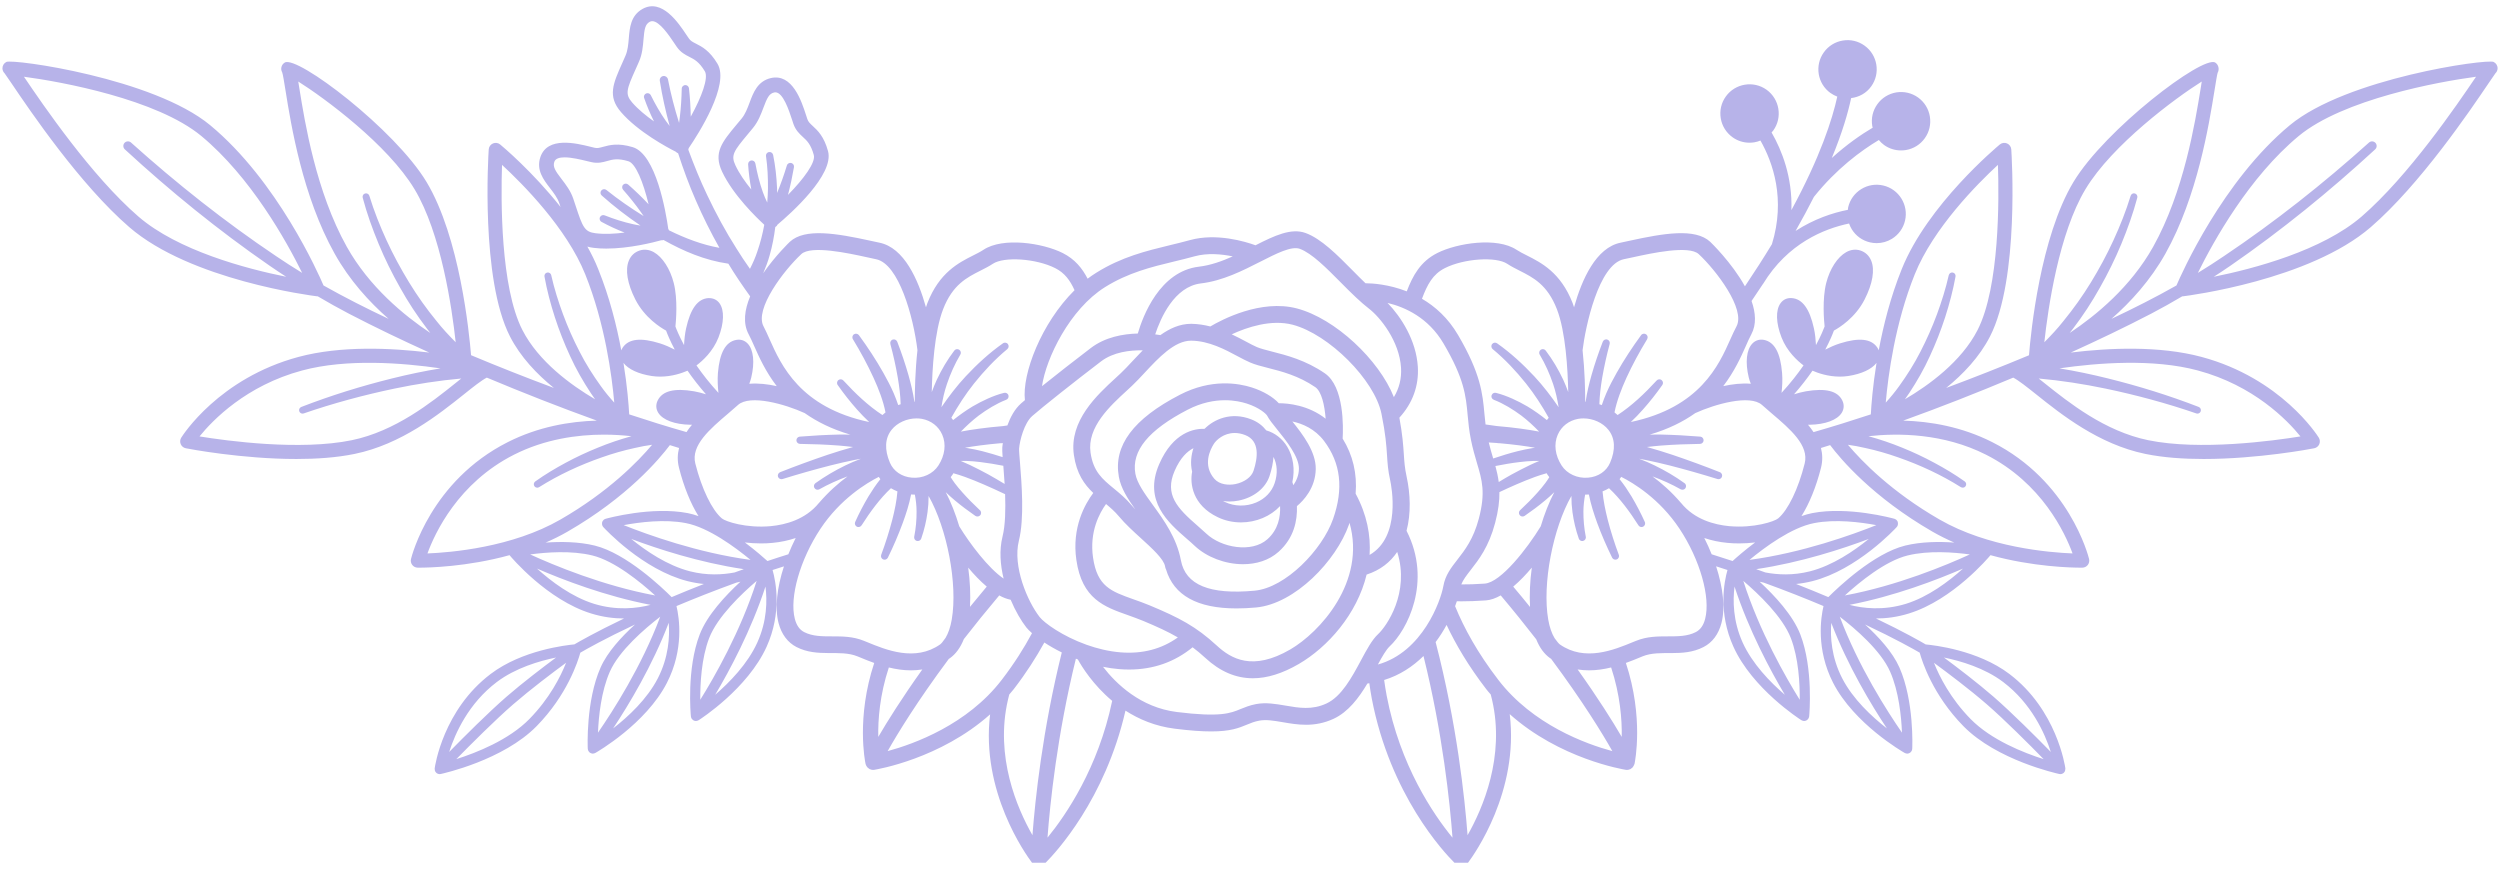 <?xml version="1.0" encoding="UTF-8"?>
<!DOCTYPE svg PUBLIC "-//W3C//DTD SVG 1.1//EN" "http://www.w3.org/Graphics/SVG/1.1/DTD/svg11.dtd">
<!-- Creator: CorelDRAW 2021.5 -->
<svg xmlns="http://www.w3.org/2000/svg" xml:space="preserve" width="937px" height="329px" version="1.1" style="shape-rendering:geometricPrecision; text-rendering:geometricPrecision; image-rendering:optimizeQuality; fill-rule:evenodd; clip-rule:evenodd"
viewBox="0 0 925.69 325.02"
 xmlns:xlink="http://www.w3.org/1999/xlink"
 xmlns:xodm="http://www.corel.com/coreldraw/odm/2003">
 <defs>
  <style type="text/css">
   <![CDATA[
    .fil1 {fill:none}
    .fil0 {fill:#B7B3E9;fill-rule:nonzero}
   ]]>
  </style>
    <clipPath id="id0">
     <path d="M0 325.02l925.69 0 0 -325.02 -925.69 0 0 325.02z"/>
    </clipPath>
 </defs>
 <g id="Layer_x0020_1">
  <g id="_1857333866192">
   <g>
   </g>
   <g style="clip-path:url(#id0)">
    <g>
     <path class="fil0" d="M923.32 22.93c-2.5,-1.22 -54.46,6.01 -75.46,23.43 -24.87,20.61 -40.09,54.97 -41.97,59.34 -7.84,4.43 -15.89,8.5 -24.07,12.36 7.18,-6.3 14.46,-14.29 19.98,-24.14 11.86,-21.2 16.11,-47.64 18.16,-60.33 0.49,-3.02 0.99,-6.14 1.19,-6.67 0.72,-1.24 0.32,-3.02 -0.91,-3.76 -4.62,-2.77 -40.77,24.75 -52.48,44.21 -12.31,20.47 -15.82,55.86 -16.47,64.17 -10.15,4.23 -20.38,8.26 -30.67,12.1 6.27,-5.09 12.34,-11.46 16.23,-19.06 10.93,-21.29 8.01,-67.32 7.88,-69.26 -0.07,-0.97 -0.66,-1.82 -1.56,-2.21 -0.9,-0.4 -1.93,-0.24 -2.69,0.39 -1.07,0.9 -26.74,22.32 -36.3,46.12 -4.18,10.38 -6.83,20.94 -8.53,30.09 -0.13,-0.34 -0.29,-0.66 -0.5,-0.98 -2.19,-3.31 -6.73,-3.83 -13.87,-1.58 -1.88,0.6 -3.73,1.43 -5.43,2.3 1.78,-3.39 2.78,-5.88 3.2,-7.04 2.02,-1.11 7.92,-4.74 11.37,-11.52 2.99,-5.87 3.85,-10.98 2.43,-14.4 -0.77,-1.85 -2.17,-3.15 -4.03,-3.75 -1.69,-0.54 -3.49,-0.33 -5.19,0.61 -3.25,1.81 -6.1,6.19 -7.43,11.45 -1.53,6.06 -0.8,14.14 -0.59,16.08 -0.33,0.87 -1.3,3.38 -3.2,6.9 -0.1,-1.99 -0.31,-4.15 -0.76,-6.19 -1.6,-7.31 -4.32,-10.99 -8.29,-11.22 -1.69,-0.11 -3.1,0.57 -4.07,1.9 -1.86,2.56 -1.73,7.3 0.37,12.68 2.03,5.21 5.92,8.68 8.14,10.35 -2.16,3.13 -4.84,6.57 -8.14,10.16 0.26,-2.27 0.41,-4.89 0.2,-7.36 -0.61,-7.46 -2.8,-11.46 -6.7,-12.25 -1.64,-0.31 -3.17,0.16 -4.3,1.35 -2.2,2.28 -2.7,6.99 -1.33,12.6 0.19,0.82 0.47,1.58 0.76,2.3 -3.3,-0.29 -6.87,0.14 -10.21,0.87 4.13,-5.4 6.56,-10.8 8.36,-14.85 0.72,-1.64 1.36,-3.09 2.01,-4.28 2,-3.71 1.62,-8.05 0.11,-12.39 1.46,-2.14 2.88,-4.26 4.23,-6.32 0.01,-0.01 0.01,-0.01 0.03,-0.01 9.16,-15.07 22.66,-20.44 31.85,-22.36 0.26,0.74 0.58,1.47 1.01,2.16 1.51,2.44 3.91,4.16 6.72,4.82 0.82,0.19 1.66,0.29 2.49,0.29 1.98,0 3.94,-0.55 5.68,-1.62 2.45,-1.53 4.16,-3.91 4.82,-6.72 1.36,-5.8 -2.25,-11.64 -8.06,-13 -2.81,-0.66 -5.7,-0.18 -8.16,1.33 -2.46,1.53 -4.18,3.92 -4.84,6.73 -0.06,0.31 -0.08,0.63 -0.11,0.94 -5.53,1.09 -12.49,3.36 -19.36,7.82 2.53,-4.46 4.8,-8.68 6.79,-12.61 8.34,-10.43 17.47,-17.13 24.04,-21.06 0.57,0.68 1.19,1.31 1.93,1.84 1.85,1.33 4.04,2.02 6.27,2.02 0.6,0 1.19,-0.05 1.79,-0.14 2.84,-0.47 5.35,-2.03 7.02,-4.37 1.69,-2.35 2.34,-5.21 1.88,-8.06 -0.47,-2.86 -2.03,-5.35 -4.37,-7.04 -2.35,-1.67 -5.19,-2.33 -8.05,-1.88 -2.85,0.49 -5.36,2.03 -7.03,4.38 -1.68,2.34 -2.36,5.2 -1.88,8.06 0.03,0.21 0.11,0.42 0.16,0.63 -4.27,2.52 -9.59,6.19 -15.14,11.22 3.93,-9.5 6.03,-16.84 7.16,-22.18 2.89,-0.35 5.64,-1.8 7.45,-4.36 3.47,-4.83 2.36,-11.6 -2.49,-15.07 -2.34,-1.69 -5.21,-2.36 -8.05,-1.88 -2.84,0.47 -5.35,2.02 -7.02,4.37 -3.47,4.84 -2.37,11.6 2.47,15.07l0.02 0c0.79,0.57 1.62,0.99 2.49,1.32 -1.83,8.39 -6.28,22.28 -16.99,42.04 0.42,-12.23 -3.55,-22.19 -7.34,-28.76 0.21,-0.24 0.45,-0.47 0.63,-0.73 3.47,-4.83 2.36,-11.6 -2.48,-15.09 -4.85,-3.47 -11.62,-2.34 -15.09,2.49 -1.69,2.35 -2.35,5.21 -1.88,8.07 0.46,2.85 2.02,5.34 4.37,7.03 1.85,1.33 4.03,2.02 6.27,2.02 0.59,0 1.19,-0.05 1.78,-0.14 0.81,-0.13 1.56,-0.37 2.28,-0.66 4.6,8.11 9.39,21.71 4.25,38.37 -2.96,4.89 -6.32,10.13 -10,15.61 -4.85,-8.82 -12.73,-16.36 -12.86,-16.49 -5.57,-5.17 -17.29,-3.13 -29.84,-0.39 -1.24,0.28 -2.35,0.52 -3.29,0.71 -9.16,1.83 -14.4,13.65 -17.28,23.93 -0.18,-0.53 -0.34,-1.08 -0.53,-1.57 -4.41,-11.3 -11.61,-14.93 -16.86,-17.59 -1.43,-0.72 -2.78,-1.39 -3.9,-2.13 -7.2,-4.78 -21.94,-2.53 -29.35,1.2 -6.25,3.15 -9.06,8.36 -11.3,14.19 -6.64,-2.6 -12.65,-2.99 -15.28,-3 -1.53,-1.46 -3.09,-3.04 -4.71,-4.68 -5.75,-5.82 -11.7,-11.83 -17.49,-13.93 -5.32,-1.93 -11.47,0.96 -18.53,4.55 -3.74,-1.37 -14.44,-4.63 -24.26,-1.92 -2.43,0.68 -4.89,1.27 -7.38,1.87 -8.82,2.15 -17.97,4.35 -27.37,10.25 -1.07,0.66 -2.12,1.4 -3.15,2.17 -2.01,-3.87 -4.71,-7.23 -9.22,-9.5 -7.4,-3.71 -22.13,-5.98 -29.35,-1.2 -1.11,0.74 -2.46,1.41 -3.89,2.13 -5.27,2.66 -12.47,6.29 -16.86,17.59 -0.19,0.49 -0.37,1.04 -0.54,1.57 -2.88,-10.28 -8.1,-22.1 -17.26,-23.93 -0.95,-0.19 -2.08,-0.43 -3.3,-0.71 -12.55,-2.74 -24.28,-4.77 -29.84,0.39 -0.11,0.1 -5.32,5.08 -9.87,11.65 0.93,-2.18 1.78,-4.39 2.4,-6.67 0.98,-3.44 1.65,-6.94 2.08,-10.46 0.18,-0.13 0.37,-0.22 0.52,-0.4 0.13,-0.13 0.18,-0.31 0.27,-0.45 4.89,-4.12 21.1,-18.52 18.74,-27.23 -1.49,-5.49 -3.89,-7.69 -5.64,-9.3 -1.11,-1.03 -1.67,-1.56 -2.02,-2.57 -0.15,-0.44 -0.33,-0.97 -0.5,-1.53 -1.64,-5.05 -5.03,-15.52 -13.04,-13.66 -4.9,1.17 -6.47,5.38 -7.85,9.1 -0.79,2.1 -1.6,4.26 -2.96,5.91l-1.79 2.14c-5.44,6.52 -8.72,10.46 -5.44,17.47 4.09,8.74 13,17.27 15.54,19.6 0.03,0.05 0.04,0.1 0.08,0.15 -0.6,3.34 -1.45,6.62 -2.54,9.79 -0.73,2.25 -1.69,4.38 -2.75,6.47 -1.72,-2.44 -3.41,-4.93 -4.98,-7.5 -4.04,-6.33 -7.62,-12.99 -10.85,-19.8 -2.62,-5.48 -4.9,-11.12 -7.01,-16.84 0,0 0,0 0.02,0 0.08,-0.17 0.08,-0.36 0.13,-0.54 3.6,-5.27 15.3,-23.51 10.67,-31.25 -2.93,-4.9 -5.83,-6.37 -7.96,-7.44 -1.35,-0.68 -2.02,-1.05 -2.63,-1.93 -0.28,-0.39 -0.58,-0.84 -0.92,-1.34 -2.94,-4.42 -9.06,-13.58 -16.23,-9.61 -4.39,2.45 -4.77,6.93 -5.1,10.88 -0.19,2.24 -0.38,4.54 -1.25,6.5l-1.12 2.54c-3.47,7.76 -5.58,12.43 -0.53,18.28 6.31,7.32 17.19,13.12 20.28,14.68 0.24,0.25 0.53,0.45 0.88,0.59 1.91,5.88 4.05,11.72 6.53,17.39 2.6,6.01 5.54,11.89 8.76,17.61 -6.37,-1.12 -12.67,-3.53 -18.68,-6.49 0,-0.01 0,-0.01 0,-0.01 -0.05,-0.18 -0.16,-0.33 -0.26,-0.49 -0.88,-6.33 -4.53,-27.69 -13.17,-30.29 -5.45,-1.64 -8.6,-0.76 -10.9,-0.13 -1.45,0.4 -2.19,0.6 -3.23,0.36 -0.47,-0.1 -1,-0.23 -1.58,-0.39 -5.15,-1.27 -15.86,-3.92 -18.48,3.86 -1.59,4.75 1.14,8.32 3.57,11.47 1.37,1.77 2.78,3.62 3.46,5.64l0.45 1.35c-10.37,-13.11 -21.64,-22.56 -22.36,-23.14 -0.74,-0.63 -1.78,-0.77 -2.67,-0.39 -0.9,0.39 -1.51,1.24 -1.57,2.21 -0.13,1.94 -3.04,47.97 7.87,69.26 3.89,7.6 9.97,13.97 16.25,19.06 -10.3,-3.84 -20.52,-7.87 -30.66,-12.12 -0.68,-8.29 -4.18,-43.68 -16.49,-64.15 -11.7,-19.46 -47.88,-46.99 -52.49,-44.21 -1.28,0.77 -1.67,2.41 -0.96,3.61 0.27,0.68 0.77,3.8 1.25,6.82 2.04,12.69 6.3,39.11 18.18,60.33 5.49,9.83 12.77,17.84 19.97,24.14 -8.18,-3.86 -16.25,-7.94 -24.09,-12.36 -1.86,-4.37 -17.08,-38.73 -41.96,-59.34 -21,-17.42 -72.94,-24.62 -75.47,-23.43 -0.91,0.45 -1.48,1.38 -1.46,2.41 0.02,0.69 0.32,1.34 0.8,1.8 0.36,0.47 1.42,2.03 2.53,3.67 6.94,10.27 25.39,37.52 43.61,53.27 22.71,19.66 67.53,25.38 69.43,25.62 0.11,0.02 0.21,0.02 0.32,0.02 0.02,0 0.03,-0.02 0.03,-0.02 3.83,2.25 7.67,4.42 11.59,6.46 9.79,5.09 19.72,9.83 29.75,14.38 -14.18,-1.73 -32.79,-2.58 -48.41,1.61 -29.47,7.91 -42.89,29.03 -43.45,29.91 -0.45,0.72 -0.52,1.62 -0.18,2.41 0.35,0.79 1.04,1.35 1.88,1.51 1.12,0.23 20.76,3.97 40.95,3.97 7.41,0 14.9,-0.5 21.57,-1.88 17.29,-3.55 31.22,-14.69 40.45,-22.05 3.43,-2.75 6.47,-5.16 8.48,-6.2 13.44,5.64 27.02,10.97 40.74,15.92 -10.01,0.29 -21.65,2.24 -32.98,7.97 -28.46,14.37 -35.55,42.09 -35.83,43.27 -0.2,0.75 -0.02,1.57 0.46,2.2 0.48,0.63 1.22,1 2.01,1.01 0.08,0 0.31,0 0.66,0 3.28,0 17.58,-0.27 33.38,-4.63 0.02,0.02 0.02,0.05 0.03,0.07 0.56,0.69 13.89,16.52 30.17,21.53 4.35,1.35 8.46,1.85 12.18,1.85 -10.58,5.06 -16.86,8.69 -18.4,9.59 -2.93,0.28 -19.29,2.08 -30.99,10.95 -17.56,13.29 -20.62,34.07 -20.73,34.94 -0.02,0.05 0.02,0.09 0,0.13 0,0.2 0.02,0.4 0.06,0.59 0.02,0.08 0.02,0.15 0.05,0.23 0.1,0.24 0.24,0.48 0.45,0.67 0.02,0.02 0.02,0.02 0.02,0.02 0.16,0.16 0.35,0.27 0.54,0.35 0.02,0 0.04,0.02 0.05,0.02 0.21,0.09 0.45,0.14 0.68,0.14 0.14,0 0.27,-0.02 0.4,-0.05 0.95,-0.21 23.13,-5.11 35.5,-17.72 11.31,-11.53 15.28,-23.95 16.18,-27.2 2.03,-1.18 8.92,-5.11 20.24,-10.43 -5,4.54 -10.21,10.19 -12.73,15.9 -5.5,12.42 -4.79,29.39 -4.76,30.11 0,0.02 0.02,0.05 0.02,0.07 0.03,0.29 0.11,0.56 0.26,0.82 0.03,0.03 0.08,0.06 0.11,0.11 0.09,0.15 0.19,0.29 0.35,0.4 0.05,0.05 0.11,0.07 0.16,0.1 0.03,0.02 0.05,0.05 0.07,0.06 0.03,0.02 0.08,0.02 0.11,0.04 0.26,0.11 0.53,0.21 0.8,0.21 0,0 0,-0.02 0.02,-0.02 0.29,0 0.59,-0.08 0.85,-0.23 0.02,0 0.05,0 0.06,-0.01 0.76,-0.44 18.69,-10.77 26.49,-25.94 6.4,-12.47 4.58,-24.15 3.55,-28.45 6.57,-2.76 13.95,-5.7 22.15,-8.67 0.54,-0.12 1.03,-0.25 1.54,-0.36 -5.58,5.15 -12.36,12.42 -15.09,19.56 -4.89,12.68 -3.34,29.62 -3.26,30.33 0,0.01 0.01,0.04 0.01,0.06 0.04,0.29 0.13,0.55 0.29,0.8 0.03,0.04 0.08,0.07 0.12,0.12 0.11,0.14 0.22,0.27 0.36,0.38 0.05,0.03 0.1,0.02 0.13,0.05 0.05,0.02 0.08,0.06 0.13,0.1 0.26,0.13 0.53,0.19 0.82,0.19 0.34,0 0.64,-0.11 0.93,-0.27 0.02,-0.02 0.05,-0.02 0.08,-0.02 0.74,-0.48 18.13,-11.68 25.17,-27.22 5.69,-12.6 3.44,-24.03 2.2,-28.4 1.35,-0.45 2.8,-0.9 4.21,-1.35 -2.58,7.89 -3.44,15.46 -1.99,21 1.08,4.13 3.38,7.2 6.64,8.87 7.87,4.04 15.99,0.76 22.59,3.46l1.06 0.43c1.51,0.63 3.25,1.34 5.13,2.01 -6.69,20.19 -3.41,36.47 -3.21,37.37 0.01,0.06 0.04,0.11 0.06,0.17 0.05,0.15 0.1,0.26 0.16,0.41 0.1,0.17 0.19,0.35 0.31,0.51 0.08,0.11 0.17,0.21 0.27,0.31 0.16,0.16 0.34,0.29 0.53,0.4 0.08,0.05 0.11,0.11 0.19,0.14 0.03,0.02 0.08,0.02 0.12,0.03 0.35,0.15 0.72,0.26 1.1,0.26 0.15,0 0.31,-0.01 0.45,-0.03 1.15,-0.19 24.45,-4.08 42.93,-20.54 -3.49,28.54 13.15,51.8 15.51,54.93l5.05 0c3.76,-3.77 22.01,-23.39 29.56,-56.31 4.99,3.2 11.01,5.78 18.21,6.68 5.74,0.73 10.11,1.02 13.54,1.02 7.2,0 10.26,-1.29 13.27,-2.53 1.46,-0.61 2.7,-1.12 4.52,-1.46 2.54,-0.48 5.35,0 8.63,0.56 5.51,0.95 11.76,2.03 18.85,-1.23 5.49,-2.54 9.4,-7.78 12.55,-13.07 0.24,-0.03 0.46,-0.1 0.72,-0.13 0.26,1.83 0.53,3.67 0.9,5.61 6.83,35.8 26.73,57.01 30.61,60.86l5.04 0c2.35,-3.13 18.94,-26.44 15.44,-55.01 18.48,16.52 41.85,20.43 43.01,20.62 0.14,0.02 0.29,0.03 0.43,0.03 0.4,0 0.76,-0.11 1.11,-0.26 0.03,-0.01 0.08,-0.01 0.13,-0.03 0.06,-0.03 0.11,-0.09 0.19,-0.14 0.19,-0.11 0.37,-0.24 0.53,-0.4 0.1,-0.1 0.18,-0.2 0.26,-0.31 0.13,-0.16 0.22,-0.34 0.3,-0.53 0.07,-0.13 0.13,-0.24 0.17,-0.39 0.01,-0.06 0.06,-0.11 0.08,-0.17 0.19,-0.9 3.47,-17.2 -3.2,-37.38 1.86,-0.66 3.58,-1.37 5.11,-2l1.04 -0.43c6.61,-2.7 14.74,0.6 22.6,-3.46 3.28,-1.67 5.56,-4.74 6.64,-8.87 1.46,-5.54 0.59,-13.13 -1.98,-21.02 1.4,0.45 2.83,0.9 4.21,1.37 -1.25,4.37 -3.49,15.8 2.2,28.4 7.02,15.54 24.43,26.74 25.17,27.22 0.01,0 0.05,0 0.08,0.02 0.27,0.16 0.59,0.27 0.92,0.27 0,0 0,0 0.01,0 0.27,0 0.56,-0.06 0.82,-0.19 0.05,-0.04 0.06,-0.08 0.11,-0.1 0.05,-0.03 0.1,-0.02 0.13,-0.05 0.16,-0.11 0.26,-0.24 0.37,-0.38 0.05,-0.05 0.08,-0.08 0.11,-0.12 0.16,-0.25 0.26,-0.51 0.31,-0.8 0,-0.02 0.02,-0.05 0.02,-0.06 0.06,-0.71 1.6,-17.65 -3.27,-30.33 -2.75,-7.14 -9.51,-14.41 -15.09,-19.56 0.52,0.11 1,0.24 1.55,0.36 8.19,2.97 15.57,5.91 22.12,8.67 -1.01,4.3 -2.82,15.98 3.57,28.45 7.8,15.17 25.72,25.5 26.49,25.94 0.01,0.01 0.03,0.01 0.05,0.01 0.27,0.15 0.56,0.23 0.86,0.23 0,0 0,0.02 0.02,0.02 0.27,0 0.55,-0.1 0.8,-0.21 0.03,-0.02 0.07,-0.02 0.1,-0.04 0.03,-0.01 0.03,-0.04 0.06,-0.06 0.05,-0.03 0.12,-0.05 0.18,-0.1 0.14,-0.11 0.26,-0.25 0.35,-0.4 0.04,-0.05 0.08,-0.08 0.1,-0.11 0.16,-0.26 0.24,-0.53 0.26,-0.82 0,-0.02 0.01,-0.05 0.01,-0.07 0.04,-0.72 0.74,-17.69 -4.75,-30.11 -2.53,-5.71 -7.72,-11.36 -12.72,-15.9 11.3,5.32 18.2,9.25 20.24,10.43 0.88,3.25 4.87,15.67 16.17,27.2 12.37,12.61 34.56,17.51 35.5,17.72 0.14,0.03 0.27,0.05 0.4,0.05 0.24,0 0.46,-0.05 0.69,-0.14 0.01,0 0.01,-0.02 0.03,-0.02 0.21,-0.08 0.39,-0.19 0.56,-0.35 0,0 0,0 0,-0.02 0,0 0.02,0 0.02,0 0.21,-0.19 0.34,-0.43 0.43,-0.67 0.04,-0.08 0.04,-0.15 0.05,-0.23 0.05,-0.19 0.08,-0.39 0.07,-0.59 0,-0.04 0.01,-0.08 0.01,-0.13 -0.13,-0.87 -3.18,-21.65 -20.73,-34.94 -11.72,-8.87 -28.06,-10.67 -30.98,-10.93 -1.55,-0.92 -7.85,-4.55 -18.42,-9.61 3.73,0 7.84,-0.5 12.18,-1.85 16.3,-5.01 29.6,-20.84 30.17,-21.53 0.01,-0.02 0.01,-0.05 0.03,-0.07 15.81,4.36 30.11,4.63 33.38,4.63 0.35,0 0.58,0 0.67,0 0.79,-0.01 1.53,-0.38 2.01,-1.01 0.48,-0.63 0.64,-1.45 0.47,-2.2 -0.29,-1.18 -7.38,-28.9 -35.86,-43.27 -11.33,-5.73 -22.96,-7.68 -32.96,-7.97 13.73,-4.95 27.31,-10.28 40.74,-15.92 2.01,1.04 5.03,3.45 8.49,6.2 9.21,7.36 23.14,18.5 40.43,22.05 6.69,1.38 14.16,1.88 21.58,1.88 20.19,0 39.83,-3.74 40.94,-3.97 0.83,-0.16 1.54,-0.72 1.88,-1.51 0.33,-0.79 0.27,-1.69 -0.18,-2.41 -0.55,-0.88 -13.98,-22 -43.44,-29.91 -15.62,-4.19 -34.25,-3.34 -48.41,-1.61 10.02,-4.55 19.97,-9.29 29.75,-14.38 3.92,-2.04 7.76,-4.21 11.57,-6.46 0.02,0 0.04,0.02 0.05,0.02 0.1,0 0.21,0 0.32,-0.02 1.9,-0.24 46.7,-5.96 69.43,-25.62 18.21,-15.75 36.66,-43 43.6,-53.27 1.13,-1.64 2.17,-3.2 2.52,-3.67 0.5,-0.46 0.79,-1.11 0.81,-1.8 0.03,-1.03 -0.55,-1.96 -1.47,-2.41zm-640.86 48.2c-1.2,-3.39 -2.1,-7.01 -2.76,-10.58l-0.02 -0.04c-0.11,-0.66 -0.7,-1.14 -1.4,-1.11 -0.73,0.05 -1.3,0.67 -1.27,1.43 0.2,3.13 0.6,6.23 1.18,9.33 -2.27,-2.78 -4.45,-5.88 -5.88,-8.95 -1.76,-3.72 -0.68,-5.22 4.69,-11.65l1.8 -2.17c1.94,-2.36 2.96,-5.08 3.86,-7.47 1.38,-3.7 2.13,-5.26 4,-5.69 0.14,-0.03 0.29,-0.05 0.43,-0.05 2.88,0 5.06,6.75 6.16,10.08 0.19,0.61 0.38,1.17 0.54,1.64 0.82,2.34 2.24,3.65 3.47,4.79 1.55,1.41 2.99,2.75 4.07,6.71 0.74,2.72 -3.65,8.75 -9.56,14.76 0.9,-3.41 1.62,-6.82 2.22,-10.29 0.11,-0.66 -0.29,-1.3 -0.95,-1.51 -0.71,-0.21 -1.47,0.19 -1.67,0.9l-0.02 0.03c-1.01,3.36 -2.2,6.74 -3.54,9.97 -0.01,0.06 -0.04,0.11 -0.08,0.17 0,-0.56 0.02,-1.14 0,-1.72 -0.19,-4.14 -0.62,-8.22 -1.46,-12.35 -0.14,-0.69 -0.8,-1.18 -1.51,-1.06 -0.74,0.09 -1.25,0.78 -1.14,1.52l0.02 0.07c0.56,3.85 0.75,7.92 0.72,11.89 -0.03,1.73 -0.13,3.49 -0.27,5.22 -0.6,-1.24 -1.15,-2.52 -1.63,-3.87zm-28.65 -39.63c-0.74,-0.02 -1.37,0.58 -1.38,1.32l0 0.03c-0.07,3.52 -0.29,7.08 -0.71,10.56 -0.08,0.69 -0.18,1.4 -0.27,2.09 -1.66,-5.31 -3.07,-10.68 -4.1,-16.04l-0.02 -0.08c-0.16,-0.81 -0.93,-1.35 -1.75,-1.23 -0.84,0.13 -1.4,0.92 -1.27,1.76 0.9,5.7 2.15,11.25 3.65,16.73 -0.48,-0.61 -0.97,-1.26 -1.43,-1.9 -2.07,-2.94 -3.92,-6.19 -5.53,-9.45l-0.02 -0.05c-0.3,-0.59 -0.99,-0.9 -1.65,-0.67 -0.69,0.24 -1.08,1.01 -0.82,1.7 1.03,2.99 2.25,5.85 3.65,8.68 -2.93,-2.06 -5.87,-4.45 -8.1,-7.02 -2.69,-3.12 -2.06,-4.84 1.38,-12.49l1.14 -2.57c1.24,-2.78 1.48,-5.68 1.69,-8.23 0.34,-3.94 0.62,-5.64 2.31,-6.57 0.29,-0.16 0.6,-0.24 0.92,-0.24 2.71,0 6.31,5.38 8.13,8.09 0.37,0.55 0.69,1.05 0.98,1.45 1.43,2.04 3.13,2.91 4.63,3.67 1.86,0.94 3.63,1.83 5.75,5.36 1.43,2.41 -1.15,9.42 -5.22,16.8 -0.05,-3.52 -0.27,-6.99 -0.66,-10.5 -0.06,-0.66 -0.63,-1.19 -1.3,-1.2zm-202.58 48.66c-17.4,-15.06 -35.27,-41.27 -42.36,-51.75 13.79,1.83 49.19,8.3 65.67,21.94 18.33,15.2 31.54,38.94 37.34,50.69 -3.29,-2.01 -6.55,-4.09 -9.75,-6.27 -18.8,-12.63 -36.71,-26.81 -53.58,-41.96l-0.03 -0.03c-0.69,-0.63 -1.77,-0.57 -2.4,0.11 -0.64,0.69 -0.59,1.77 0.1,2.41 16.87,15.54 34.63,29.97 53.52,43.02 2.05,1.42 4.14,2.8 6.23,4.16 -14.88,-3 -40.13,-9.69 -54.74,-22.32zm132.72 172.38c6.89,-5.21 15.75,-7.81 21.95,-9.08 -5.08,3.78 -12.36,9.32 -18.35,14.51 -6.75,5.87 -15.75,14.87 -21.23,20.46 2.23,-6.96 7.18,-17.97 17.63,-25.89zm12.07 13.69c-7.6,7.76 -19.63,12.5 -27.05,14.85 5.43,-5.53 14.37,-14.48 21.04,-20.27 6.51,-5.64 14.59,-11.73 19.6,-15.41 -2.05,5.16 -6.14,13.23 -13.59,20.83zm545.72 -13.69c10.44,7.92 15.41,18.93 17.63,25.89 -5.47,-5.59 -14.47,-14.59 -21.22,-20.46 -5.99,-5.19 -13.29,-10.75 -18.36,-14.51 6.18,1.27 15.05,3.85 21.95,9.08zm-6.04 8.27c6.66,5.79 15.6,14.74 21.02,20.29 -7.41,-2.37 -19.42,-7.09 -27.05,-14.87 -7.43,-7.57 -11.51,-15.65 -13.57,-20.81 5.02,3.68 13.09,9.75 19.6,15.39zm-64.58 -123.56c2.01,0.88 5.74,2.2 10.14,2.2 1,0 2.05,-0.07 3.11,-0.23 4.91,-0.75 8.69,-2.52 10.46,-4.85 -1.4,8.68 -1.93,15.6 -2.11,19.06 -7.04,2.33 -14.11,4.53 -21.21,6.57 -0.63,-0.95 -1.32,-1.86 -2.06,-2.75 0.11,0 0.21,0.02 0.32,0.02 0.1,0 0.21,0 0.32,0 5.77,-0.1 10.21,-1.75 11.88,-4.45 0.85,-1.4 0.93,-2.99 0.21,-4.5 -1.72,-3.57 -6.14,-4.7 -13.53,-3.43 -1.46,0.26 -2.94,0.66 -4.36,1.1 2.67,-3.06 4.97,-6.03 6.83,-8.74zm-18.69 12.69c1.13,1.01 2.33,2.03 3.55,3.09 6.87,5.83 13.95,11.87 12.25,18.59 -2.36,9.4 -6.12,17.2 -9.82,20.33 -1.35,1.13 -8.97,3.7 -18.18,2.86 -5.33,-0.51 -12.76,-2.39 -17.77,-8.58 0,0 -0.02,-0.02 -0.03,-0.02 -3.52,-4.11 -7.22,-7.36 -10.56,-9.82 3.57,1.32 7.1,2.9 10.38,4.75l0.07 0.03c0.59,0.33 1.33,0.17 1.75,-0.39 0.41,-0.61 0.29,-1.45 -0.33,-1.88 -3.53,-2.54 -7.21,-4.69 -11.12,-6.59 -1.84,-0.9 -3.76,-1.72 -5.7,-2.44 0.77,0.13 1.54,0.27 2.31,0.42 2.98,0.59 5.97,1.3 8.94,2.04 5.94,1.52 11.87,3.21 17.76,5.04 0.66,0.21 1.4,-0.12 1.65,-0.78 0.28,-0.69 -0.06,-1.48 -0.75,-1.75 -5.79,-2.29 -11.61,-4.42 -17.52,-6.42 -2.96,-0.98 -5.93,-1.91 -8.97,-2.76 -0.17,-0.05 -0.35,-0.1 -0.51,-0.15 1.73,-0.21 3.49,-0.4 5.27,-0.54 4.76,-0.36 9.58,-0.55 14.37,-0.61 0.67,0 1.28,-0.53 1.33,-1.22 0.06,-0.76 -0.48,-1.4 -1.22,-1.47 -4.87,-0.4 -9.71,-0.66 -14.59,-0.77 -1.39,-0.03 -2.78,0.02 -4.17,0.03 6.9,-2.02 12.44,-4.8 16.91,-7.98 7.22,-3.3 20.24,-7.01 24.7,-3.01zm19.3 43.75c7.88,-1.55 17.2,-0.34 23.03,0.75 -8.85,3.54 -27.48,10.26 -46.97,12.87 5.62,-4.66 15.57,-12.02 23.94,-13.62zm-70.4 -97.73c0.98,-0.19 2.13,-0.43 3.4,-0.72 6.71,-1.47 20.64,-4.52 24.27,-1.15 6.4,5.95 17.44,20.37 13.97,26.78 -0.71,1.32 -1.43,2.91 -2.24,4.71 -4.26,9.59 -11.26,25.29 -36.88,30.68 1.59,-1.48 3.07,-3.02 4.48,-4.62 2.59,-2.9 4.95,-5.91 7.19,-9.09 0.38,-0.53 0.32,-1.29 -0.2,-1.75 -0.54,-0.52 -1.39,-0.47 -1.89,0.08l-0.03 0.03c-4.38,4.76 -9.23,9.38 -14.44,12.76 -0.35,-0.34 -0.75,-0.66 -1.15,-0.97 0.83,-4.24 2.52,-8.61 4.42,-12.8 2.23,-4.87 4.85,-9.68 7.65,-14.27l0.01 -0.04c0.36,-0.59 0.21,-1.36 -0.35,-1.78 -0.6,-0.43 -1.45,-0.31 -1.88,0.29 -3.28,4.5 -6.3,9.08 -9.05,13.95 -1.37,2.42 -2.68,4.9 -3.81,7.5 -0.62,1.45 -1.19,2.93 -1.69,4.44 -0.3,-0.11 -0.61,-0.21 -0.9,-0.31 0.08,-3.23 0.5,-6.55 1.05,-9.85 0.72,-4.16 1.65,-8.35 2.75,-12.44l0.01 -0.04c0.18,-0.65 -0.16,-1.36 -0.82,-1.6 -0.69,-0.27 -1.46,0.09 -1.73,0.78 -1.58,4.08 -2.98,8.18 -4.18,12.4 -0.89,3.2 -1.69,6.41 -2.17,9.82 -0.05,-0.01 -0.11,-0.01 -0.16,-0.01 0,-4.12 -0.15,-11.48 -0.97,-19.08 1.03,-8.5 5.89,-31.79 15.34,-33.7zm-16.97 59.12c0.65,-0.11 1.31,-0.16 1.97,-0.16 3.54,0 7.14,1.59 9.23,4.23 2.49,3.12 2.7,7.34 0.62,12.18 -1.35,3.15 -4.38,5.22 -8.11,5.53 -4,0.37 -7.86,-1.43 -9.84,-4.5 -2.42,-3.76 -2.95,-7.91 -1.44,-11.38 1.36,-3.13 4.13,-5.27 7.57,-5.9zm-49.36 -55.81c7.04,-3.55 18.92,-4.36 23.1,-1.59 1.43,0.95 2.94,1.7 4.53,2.52 5.08,2.56 10.32,5.19 13.85,14.27 3.26,8.38 4.03,22.41 4.2,30.7 -0.57,-1.53 -1.15,-3.07 -1.84,-4.53 -1.81,-3.84 -3.92,-7.43 -6.51,-10.85 -0.41,-0.53 -1.17,-0.69 -1.76,-0.34 -0.63,0.39 -0.84,1.21 -0.47,1.85l0.05 0.06c1.99,3.35 3.66,7.07 4.92,10.8 0.96,2.83 1.59,5.72 2.05,8.62 -2.74,-4.02 -5.7,-7.89 -9,-11.43 -4.21,-4.5 -8.69,-8.63 -13.78,-12.23 -0.57,-0.4 -1.37,-0.31 -1.82,0.24 -0.47,0.56 -0.39,1.42 0.18,1.88l0.06 0.07c4.48,3.69 8.61,8.1 12.28,12.69 3.18,3.99 5.93,8.26 8.4,12.68 -0.24,0.29 -0.45,0.58 -0.67,0.87 -2.3,-1.83 -4.68,-3.55 -7.2,-5.06 -1.83,-1.06 -3.7,-2.04 -5.63,-2.9 -1.96,-0.85 -3.85,-1.59 -6.04,-2.13 -0.66,-0.16 -1.33,0.19 -1.57,0.83 -0.28,0.69 0.08,1.47 0.77,1.72l0.09 0.05c1.72,0.64 3.54,1.58 5.23,2.56 1.68,0.99 3.32,2.08 4.9,3.26 2.36,1.8 4.53,3.81 6.59,5.93 -3.71,-0.72 -9.37,-1.54 -15.67,-2.06 -1.3,-0.16 -2.72,-0.37 -4.18,-0.59 -0.18,-1.37 -0.29,-2.69 -0.42,-3.99 -0.66,-7.31 -1.36,-14.86 -9.77,-29.15 -3.71,-6.33 -8.5,-10.56 -13.35,-13.4 1.96,-5.23 3.97,-9.08 8.48,-11.35zm31.53 125.47c-1.97,-2.45 -4.05,-4.97 -6.22,-7.53 2.45,-2.07 4.78,-4.53 6.88,-7.03 -0.69,5.06 -0.9,10.01 -0.66,14.56zm-16.77 -8.65c-3.33,0.24 -6.18,0.32 -8.68,0.3 0.69,-1.73 1.93,-3.34 3.5,-5.36 2.99,-3.83 6.7,-8.6 9.02,-17.38 1.22,-4.58 1.64,-8.24 1.6,-11.44 2.12,-0.98 4.23,-1.98 6.37,-2.89 2.25,-0.98 4.51,-1.88 6.78,-2.72 1.45,-0.53 2.91,-0.99 4.34,-1.38 0.09,0.16 0.19,0.35 0.29,0.52 0.22,0.33 0.46,0.62 0.69,0.93 -0.44,0.72 -0.92,1.46 -1.46,2.17 -0.87,1.19 -1.85,2.34 -2.86,3.48 -2.03,2.27 -4.23,4.49 -6.48,6.58l-0.02 0.01c-0.48,0.45 -0.58,1.19 -0.19,1.76 0.42,0.61 1.25,0.77 1.86,0.35 2.64,-1.82 5.18,-3.7 7.65,-5.77 1.15,-0.95 2.25,-1.95 3.35,-3.01 -1.95,3.73 -3.65,8.06 -5.03,12.65 -4.92,8.08 -14.73,20.77 -20.73,21.2zm3.95 -43.54c2.97,-0.59 5.96,-1.11 8.93,-1.46 1.79,-0.22 3.56,-0.37 5.29,-0.43 0.68,-0.02 1.35,-0.02 2.03,0.01 -1.19,0.48 -2.32,1 -3.46,1.53 -2.28,1.11 -4.52,2.25 -6.72,3.45 -1.65,0.9 -3.24,1.87 -4.83,2.83 -0.28,-2.07 -0.71,-4.01 -1.24,-5.93zm13.77 -6.63c-1.91,0.3 -3.76,0.7 -5.58,1.15 -3.05,0.77 -6.04,1.69 -8.99,2.69 -0.02,-0.02 -0.02,-0.05 -0.04,-0.07 -0.54,-1.85 -1.11,-3.73 -1.62,-5.86 0.98,0.06 1.94,0.11 2.89,0.19 0.32,0.05 0.56,0.06 0.66,0.08 0.11,0 0.21,0.02 0.32,0.02 0.02,0 0.03,-0.02 0.03,-0.02 5.37,0.47 10.13,1.11 13.25,1.69 -0.31,0.05 -0.61,0.08 -0.92,0.13zm-32.98 -38.75c7.7,13.1 8.28,19.35 8.94,26.58 0.26,2.8 0.53,5.71 1.22,9.11 0.68,3.36 1.51,6.16 2.23,8.62 1.88,6.31 3.25,10.88 0.68,20.57 -1.99,7.55 -5.14,11.58 -7.91,15.15 -2.33,2.99 -4.53,5.8 -5.22,9.82 -0.97,5.45 -7.73,24.43 -24.24,29.03 1.56,-2.9 3.06,-5.5 4.36,-6.72 6.35,-5.88 15.91,-23.88 6.25,-42.8 1.7,-6.4 1.43,-13.64 0.02,-20.1 -0.69,-3.19 -0.85,-5.44 -1.03,-8.3 -0.21,-3.21 -0.48,-7.12 -1.64,-13.48 4.89,-5.34 7.26,-11.81 6.83,-18.85 -0.6,-9.81 -6.24,-18.52 -11.22,-23.64 6.54,1.57 15.11,5.46 20.73,15.01zm-67.82 -30.28c5.93,-3.02 11.54,-5.88 14.6,-4.76 4.46,1.63 9.91,7.14 15.18,12.46 1.92,1.93 3.84,3.87 5.77,5.67 0.04,0.03 0.08,0.08 0.13,0.11 1.5,1.4 2.99,2.72 4.44,3.83 4.3,3.28 11.38,12.16 11.97,21.98 0.24,3.96 -0.68,7.59 -2.65,10.87 -5.47,-13.82 -21.73,-29.11 -35.89,-32.84 -13.37,-3.51 -27.87,4.18 -32.08,6.67 -2.21,-0.56 -4.53,-0.94 -6.95,-0.98 -0.07,0 -0.12,0 -0.18,0 -4.15,0 -7.92,1.72 -11.36,4.18 -0.52,-0.09 -1.16,-0.19 -1.92,-0.27 1.98,-5.99 7.06,-17.71 16.93,-18.87 8.06,-0.95 15.47,-4.72 22.01,-8.05zm35.28 85.9c0.59,-7.41 -1,-14.22 -4.81,-20.39 0.25,-4.26 0.57,-19.26 -6.59,-24.17 -7.07,-4.87 -14.3,-6.72 -19.59,-8.06 -2.26,-0.59 -4.24,-1.09 -5.6,-1.67 -1.19,-0.51 -2.54,-1.24 -4.05,-2.05 -1.58,-0.84 -3.35,-1.77 -5.24,-2.66 5.65,-2.62 14.59,-5.64 22.58,-3.55 13.43,3.55 30.32,20.46 32.86,32.93 1.54,7.6 1.82,11.73 2.06,15.38 0.19,2.99 0.35,5.58 1.16,9.21 0.51,2.33 4.13,20.96 -7.61,27.71 0.47,-7.27 -0.99,-14.95 -5.17,-22.68zm-117.01 45.67c-4.5,-5.77 -10.06,-18.75 -7.68,-28.27 2.07,-8.32 1.02,-21.16 0.41,-28.84 -0.19,-2.28 -0.38,-4.66 -0.33,-5.27 0.22,-2.93 1.89,-9.45 4.88,-12.06 3.78,-3.31 15.4,-12.53 25.41,-20.17 4.64,-3.55 10.85,-4.22 15.49,-4.13 -1.35,1.39 -2.67,2.77 -3.89,4.09 -1.52,1.63 -2.95,3.18 -4.32,4.45l-1.82 1.69c-6.88,6.31 -17.27,15.86 -15.47,28.49 0.99,6.96 3.87,10.94 7.18,14.09 -3.04,4.07 -8.02,12.76 -6.25,24.85 2.09,14.38 10.33,17.31 19.08,20.39 1.79,0.65 3.69,1.32 5.64,2.12 5.19,2.17 9.22,4.01 12.85,6.13 -5.99,4.29 -13.08,6.17 -21.19,5.53 -4.44,-0.36 -8.72,-1.42 -12.59,-2.8 -0.01,0 -0.03,0 -0.05,-0.02 -8.88,-3.16 -15.65,-8.08 -17.35,-10.27zm91.68 -63.06c-1.85,-3.05 -4.63,-5.14 -7.76,-6.04 -1.37,-1.75 -3.17,-3.15 -5.53,-4.07 -7.52,-2.95 -13.84,-0.01 -17.32,3.49 -3.7,-0.13 -11.64,1.17 -16.81,13.11 -5.9,13.58 3.39,21.65 10.17,27.55 1.06,0.92 2.09,1.8 3,2.68 4.44,4.18 11.27,6.79 17.89,6.79 4.85,0 9.6,-1.4 13.16,-4.6 5.72,-5.1 6.99,-11.59 6.79,-16.91 2.44,-2.04 6.86,-6.7 6.97,-13.74 0.1,-6.36 -4.76,-12.74 -8.66,-17.6 3.71,0.79 8.32,2.7 11.73,7.2 6.2,8.22 7.3,17.67 3.34,28.92 -4,11.39 -17.56,25.47 -29.05,26.53 -16.65,1.56 -25.57,-2.12 -27.29,-11.23 -1.56,-8.31 -6.24,-14.79 -10.38,-20.5 -3.14,-4.33 -5.85,-8.08 -6.48,-11.57 -1.51,-8.43 4.84,-16.2 19.4,-23.73 5.14,-2.65 9.88,-3.49 13.79,-3.49 3.39,0 6.15,0.63 8.02,1.22 4.75,1.51 7.24,3.86 7.58,4.5 0.74,1.43 2.09,3.1 3.79,5.21 3.2,3.97 8.04,9.96 7.98,14.45 -0.04,2.47 -0.97,4.5 -2.06,6.09 -0.13,-0.44 -0.26,-0.84 -0.37,-1.16 1.01,-4.69 0.35,-9.35 -1.9,-13.1zm-35.21 9.27c-0.88,4.36 0.1,12.35 9.48,16.83 2.67,1.29 5.64,1.93 8.63,1.93 2.73,0 5.47,-0.55 8.01,-1.61 2.52,-1.06 4.69,-2.57 6.44,-4.43 0.19,3.93 -0.66,8.68 -4.69,12.28 -5.82,5.19 -17.13,3.11 -22.61,-2.08 -1,-0.93 -2.08,-1.88 -3.22,-2.88 -7.62,-6.6 -12.32,-11.6 -8.53,-20.34 2.15,-4.97 4.76,-7.31 6.97,-8.42 -0.79,2.46 -1.24,5.49 -0.48,8.72zm22.73 -0.35c-0.76,2.33 -3.41,4.24 -6.72,4.92 -2.51,0.5 -5.87,0.24 -7.78,-1.95 -4.39,-5.07 -1.59,-10.75 -0.18,-12.96 0.85,-1.34 3.6,-4.01 7.7,-4.01 1.19,0 2.51,0.23 3.9,0.77 5.47,2.13 4.68,8.38 3.08,13.23zm5.92 1.96c0.84,-2.54 1.32,-4.92 1.47,-7.1 1.41,2.73 1.62,6.22 0.43,9.72 -1.08,3.21 -3.52,5.77 -6.86,7.17 -3.7,1.56 -8,1.49 -11.52,-0.19 -0.26,-0.13 -0.49,-0.26 -0.73,-0.39 0.76,0.11 1.51,0.21 2.3,0.21 1.14,0 2.3,-0.11 3.49,-0.35 5.56,-1.11 9.93,-4.58 11.42,-9.07zm3.43 -26.98c-2.08,-2.3 -5.74,-4.49 -10,-5.84 -4.93,-1.57 -14.98,-3.32 -26.58,2.69 -17.29,8.93 -24.7,18.88 -22.64,30.37 0.74,4.2 3.24,8.09 6.1,12.1 -0.45,-0.48 -0.9,-0.96 -1.3,-1.46 -2.17,-2.59 -4.55,-4.55 -6.64,-6.27 -4.25,-3.5 -7.63,-6.26 -8.64,-13.32 -1.34,-9.4 7.25,-17.28 13.51,-23.01l1.88 -1.75c1.48,-1.39 3.01,-3.03 4.62,-4.76 5.2,-5.58 11.09,-11.91 17.21,-11.91 0.03,0 0.06,0 0.09,0 6.55,0.08 12.49,3.26 17.26,5.82 1.69,0.9 3.22,1.7 4.54,2.26 1.81,0.79 4,1.35 6.54,2 5.09,1.28 11.42,2.91 17.58,7.13 2.3,1.59 3.44,6.57 3.83,11.69 -6.42,-5.07 -13.94,-5.74 -17.36,-5.74zm-47.83 74.84c-2.06,-0.85 -4.05,-1.56 -5.96,-2.23 -8.37,-2.98 -13.42,-4.76 -14.98,-15.43 -1.4,-9.61 2.41,-16.55 4.81,-19.86 1.63,1.36 3.27,2.78 4.74,4.54 2.42,2.91 5.41,5.61 8.29,8.23 3.95,3.6 8.44,7.67 8.84,10.38 0.05,0.39 0.17,0.76 0.35,1.08 2.86,9.56 11.54,14.43 26.05,14.43 2.3,0 4.74,-0.11 7.31,-0.35 14.37,-1.35 29.64,-17.25 34.37,-30.7 0.07,-0.22 0.12,-0.43 0.2,-0.66 6.24,21.91 -11.12,40.62 -21.93,46.9 -13.94,8.1 -21.88,3.49 -27.23,-1.45 -7.66,-7.05 -13.87,-10.3 -24.86,-14.88zm-16.5 -117.83c8.56,-5.35 17.19,-7.46 25.55,-9.48 2.54,-0.61 5.06,-1.22 7.57,-1.92 4.79,-1.33 10.04,-0.83 14.17,0.02 -4.03,1.8 -8.26,3.31 -12.52,3.81 -14.56,1.72 -20.78,18.35 -22.64,24.75 -5.38,0.13 -12.05,1.28 -17.45,5.41 -6.11,4.66 -12.81,9.9 -18.02,14.08 1.5,-10.38 10.29,-28.52 23.34,-36.67zm-59.95 8.16c3.52,-9.08 8.78,-11.71 13.84,-14.27 1.61,-0.82 3.12,-1.57 4.55,-2.52 4.18,-2.77 16.05,-1.96 23.09,1.59 3.55,1.78 5.54,4.56 7.18,8.18 -12.31,12.2 -19.49,30.98 -18.38,40.71 -0.5,0.42 -1,0.85 -1.37,1.17 -2.41,2.09 -4.03,5.19 -5.12,8.2 -0.55,0.08 -1.14,0.17 -1.64,0.24 -6.27,0.51 -11.88,1.33 -15.59,2.04 2.07,-2.11 4.24,-4.13 6.6,-5.93 1.58,-1.18 3.22,-2.27 4.9,-3.26 1.68,-0.98 3.51,-1.92 5.21,-2.56l0.1 -0.05c0.63,-0.22 0.99,-0.9 0.83,-1.57 -0.17,-0.73 -0.91,-1.16 -1.62,-0.98 -2.19,0.54 -4.1,1.28 -6.04,2.13 -1.93,0.86 -3.81,1.84 -5.63,2.9 -2.52,1.51 -4.9,3.23 -7.21,5.06 -0.21,-0.29 -0.44,-0.58 -0.66,-0.87 2.46,-4.42 5.22,-8.69 8.4,-12.68 3.67,-4.59 7.78,-8.98 12.27,-12.69l0.06 -0.07c0.55,-0.43 0.64,-1.22 0.24,-1.8 -0.42,-0.61 -1.27,-0.75 -1.86,-0.32 -5.1,3.6 -9.58,7.73 -13.79,12.23 -3.3,3.54 -6.25,7.41 -9,11.43 0.45,-2.9 1.08,-5.79 2.06,-8.62 1.25,-3.73 2.92,-7.45 4.91,-10.8l0.04 -0.06c0.35,-0.58 0.2,-1.34 -0.34,-1.75 -0.6,-0.45 -1.43,-0.34 -1.88,0.24 -2.61,3.42 -4.7,7.01 -6.51,10.85 -0.69,1.46 -1.27,3 -1.85,4.54 0.16,-8.3 0.95,-22.33 4.21,-30.71zm9.29 95.71c2.09,2.5 4.42,4.96 6.86,7.02 -2.15,2.55 -4.22,5.06 -6.2,7.5 0.24,-4.53 0.02,-9.48 -0.66,-14.52zm-3.31 -15.29c-1.38,-4.59 -3.07,-8.92 -5.01,-12.65 1.09,1.06 2.2,2.06 3.34,3.01 2.47,2.07 5,3.95 7.63,5.77 0.55,0.37 1.29,0.29 1.75,-0.19 0.52,-0.55 0.49,-1.4 -0.06,-1.92l-0.03 -0.01c-2.24,-2.09 -4.44,-4.31 -6.46,-6.58 -1.02,-1.14 -2,-2.29 -2.88,-3.48 -0.53,-0.71 -1.01,-1.45 -1.46,-2.17 0.24,-0.31 0.48,-0.6 0.69,-0.93 0.11,-0.17 0.19,-0.36 0.3,-0.52 1.43,0.39 2.88,0.85 4.33,1.38 2.28,0.84 4.55,1.74 6.79,2.72 2.7,1.16 5.37,2.39 8.04,3.66 0.19,5.6 0.1,11.46 -0.96,15.7 -1.24,5.02 -0.84,10.45 0.41,15.56 -5.68,-3.86 -12.55,-13 -16.42,-19.35zm16.05 -25.63c-2.45,-0.79 -4.93,-1.54 -7.47,-2.19 -1.81,-0.45 -3.66,-0.85 -5.56,-1.15 -0.3,-0.05 -0.63,-0.08 -0.93,-0.13 3.12,-0.58 7.89,-1.22 13.24,-1.69 0.02,0 0.03,0.02 0.03,0.02 0.12,0 0.23,-0.02 0.34,-0.02 0.07,-0.02 0.23,-0.03 0.42,-0.05 -0.1,0.6 -0.16,1.13 -0.19,1.54 -0.07,0.74 0,1.87 0.12,3.67zm-13.48 1.4c1.72,0.06 3.5,0.21 5.27,0.43 2.82,0.34 5.66,0.82 8.47,1.37 0.16,1.99 0.34,4.27 0.48,6.73 -2.02,-1.2 -4.01,-2.41 -6.07,-3.54 -2.2,-1.2 -4.44,-2.34 -6.73,-3.45 -1.13,-0.53 -2.27,-1.05 -3.44,-1.53 0.66,-0.03 1.35,-0.03 2.02,-0.01zm-8.87 -9.68c1.51,3.47 1,7.62 -1.43,11.38 -1.98,3.07 -5.82,4.87 -9.84,4.5 -3.72,-0.31 -6.76,-2.38 -8.11,-5.53 -2.07,-4.84 -1.87,-9.06 0.61,-12.18 2.09,-2.64 5.69,-4.23 9.24,-4.23 0.66,0 1.32,0.05 1.96,0.16 3.46,0.63 6.22,2.78 7.57,5.9zm-52.2 -66.89c3.63,-3.37 17.57,-0.32 24.27,1.15 1.27,0.29 2.43,0.53 3.41,0.74 8.45,1.68 13.85,21.4 15.33,33.68 -0.84,7.6 -0.98,14.95 -0.98,19.08 -0.05,0 -0.1,0 -0.15,0 -0.5,-3.4 -1.3,-6.63 -2.18,-9.81 -1.21,-4.22 -2.59,-8.32 -4.17,-12.4 -0.25,-0.63 -0.94,-1 -1.6,-0.82 -0.73,0.19 -1.14,0.93 -0.95,1.65l0 0.03c1.11,4.09 2.04,8.28 2.75,12.44 0.56,3.3 0.98,6.62 1.06,9.84 -0.31,0.11 -0.61,0.21 -0.9,0.32 -0.5,-1.53 -1.08,-2.99 -1.69,-4.44 -1.14,-2.6 -2.44,-5.08 -3.81,-7.5 -2.75,-4.87 -5.77,-9.45 -9.05,-13.95 -0.41,-0.55 -1.19,-0.71 -1.8,-0.35 -0.62,0.38 -0.82,1.22 -0.43,1.84l0.02 0.04c2.79,4.59 5.4,9.4 7.63,14.27 1.91,4.19 3.6,8.56 4.42,12.8 -0.39,0.33 -0.79,0.63 -1.14,0.97 -5.21,-3.38 -10.06,-8 -14.43,-12.76l-0.04 -0.03c-0.45,-0.5 -1.2,-0.6 -1.76,-0.2 -0.61,0.42 -0.76,1.27 -0.33,1.87 2.22,3.18 4.6,6.19 7.17,9.09 1.43,1.6 2.91,3.14 4.5,4.62 -25.61,-5.39 -32.62,-21.09 -36.9,-30.68 -0.8,-1.8 -1.51,-3.39 -2.21,-4.71 -3.48,-6.41 7.55,-20.83 13.96,-26.78zm4.85 86.56c0.37,0.65 1.19,0.89 1.84,0.52l0.05 -0.03c3.29,-1.85 6.82,-3.43 10.39,-4.75 -3.34,2.46 -7.04,5.71 -10.57,9.82 0,0 -0.02,0.02 -0.03,0.02 -5,6.17 -12.43,8.07 -17.78,8.58 -9.22,0.85 -16.83,-1.73 -18.16,-2.86 -3.69,-3.13 -7.45,-10.93 -9.83,-20.33 -1.69,-6.72 5.4,-12.76 12.26,-18.59 1.22,-1.06 2.42,-2.08 3.55,-3.09 4.45,-4 17.47,-0.29 24.69,3.01 4.48,3.16 10.01,5.96 16.92,7.98 -1.4,-0.01 -2.8,-0.06 -4.16,-0.03 -4.91,0.11 -9.74,0.37 -14.6,0.77 -0.67,0.07 -1.23,0.65 -1.23,1.35 0,0.74 0.61,1.34 1.35,1.34 4.78,0.06 9.61,0.25 14.36,0.61 1.77,0.14 3.52,0.33 5.27,0.54 -0.17,0.05 -0.33,0.1 -0.51,0.15 -3.04,0.85 -6.03,1.78 -8.98,2.76 -5.9,2 -11.72,4.13 -17.52,6.42 -0.64,0.27 -1,0.99 -0.79,1.67 0.24,0.7 1,1.09 1.7,0.86 5.87,-1.83 11.82,-3.52 17.76,-5.04 2.98,-0.74 5.95,-1.45 8.92,-2.04 0.77,-0.15 1.56,-0.29 2.33,-0.42 -1.96,0.72 -3.85,1.54 -5.72,2.44 -3.9,1.9 -7.57,4.05 -11.12,6.59 -0.55,0.4 -0.72,1.16 -0.39,1.75zm-23.64 26.66c-19.51,-2.61 -38.12,-9.33 -46.97,-12.87 5.83,-1.09 15.14,-2.3 23.03,-0.75 8.36,1.6 18.3,8.96 23.94,13.62zm-44.93 -53.88c-0.19,-3.46 -0.71,-10.37 -2.12,-19.06 1.77,2.33 5.54,4.1 10.46,4.85 1.06,0.16 2.11,0.23 3.12,0.23 4.39,0 8.11,-1.32 10.14,-2.2 1.86,2.71 4.15,5.67 6.83,8.74 -1.42,-0.44 -2.91,-0.84 -4.37,-1.1 -7.38,-1.28 -11.8,-0.14 -13.53,3.43 -0.73,1.51 -0.65,3.1 0.22,4.5 1.67,2.7 6.11,4.35 11.88,4.45 0.09,0 0.21,0 0.32,0 0.11,0 0.21,-0.02 0.32,-0.02 -0.75,0.89 -1.45,1.8 -2.06,2.74 -7.12,-2.03 -14.17,-4.23 -21.21,-6.56zm-27.72 -93.52c0.42,-1.24 1.93,-1.65 3.79,-1.65 2.67,0 6.11,0.85 8.2,1.36 0.62,0.16 1.2,0.31 1.7,0.4 2.43,0.57 4.26,0.05 5.88,-0.41 2.01,-0.57 3.92,-1.1 7.86,0.09 2.7,0.82 5.5,7.75 7.47,15.93 -2.42,-2.57 -4.91,-4.98 -7.57,-7.31 -0.49,-0.44 -1.25,-0.45 -1.76,0 -0.57,0.48 -0.61,1.33 -0.13,1.89l0.01 0.03c2.32,2.64 4.57,5.42 6.59,8.27 0.36,0.49 0.69,0.99 1.03,1.49 -4.77,-2.94 -9.4,-6.15 -13.74,-9.63l-0.05 -0.04c-0.56,-0.44 -1.36,-0.37 -1.85,0.16 -0.49,0.56 -0.45,1.39 0.12,1.89 4.54,4.04 9.33,7.73 14.35,11.12 -0.93,-0.12 -1.87,-0.3 -2.8,-0.51 -3.5,-0.77 -7.05,-1.91 -10.44,-3.25l-0.05 -0.01c-0.61,-0.26 -1.34,0 -1.67,0.61 -0.36,0.64 -0.12,1.46 0.54,1.81 2.77,1.51 5.61,2.82 8.55,3.96 -3.55,0.45 -7.34,0.67 -10.72,0.25 -4.09,-0.48 -4.79,-2.18 -7.41,-10.15l-0.88 -2.65c-0.98,-2.91 -2.75,-5.21 -4.31,-7.24 -2.41,-3.13 -3.32,-4.59 -2.71,-6.41zm14.67 31.87c1.48,0.19 3.02,0.26 4.56,0.26 8.54,0 17.51,-2.3 20.29,-3.07 0.32,0.01 0.62,-0.02 0.93,-0.11 7.33,4.11 15.25,7.53 23.99,8.77 2.49,4.16 5.24,8.16 8.07,12.1 -2.04,4.89 -2.8,9.92 -0.52,14.11 0.65,1.19 1.27,2.64 2.01,4.28 1.8,4.05 4.21,9.45 8.35,14.85 -3.32,-0.73 -6.87,-1.16 -10.16,-0.87 0.27,-0.74 0.53,-1.5 0.72,-2.3 1.35,-5.61 0.85,-10.32 -1.33,-12.6 -1.14,-1.19 -2.67,-1.67 -4.31,-1.33 -3.89,0.77 -6.07,4.77 -6.7,12.23 -0.19,2.47 -0.05,5.09 0.19,7.36 -3.29,-3.59 -5.96,-7.03 -8.13,-10.16 2.23,-1.67 6.11,-5.14 8.15,-10.35 2.09,-5.38 2.23,-10.11 0.37,-12.68 -0.97,-1.33 -2.41,-1.94 -4.08,-1.9 -3.96,0.23 -6.67,3.91 -8.28,11.22 -0.45,2.04 -0.66,4.2 -0.76,6.19 -1.89,-3.52 -2.89,-6.03 -3.19,-6.9 0.2,-1.94 0.93,-10.02 -0.62,-16.08 -1.33,-5.26 -4.17,-9.64 -7.4,-11.45 -1.72,-0.94 -3.52,-1.15 -5.19,-0.61 -1.88,0.6 -3.28,1.9 -4.04,3.75 -1.43,3.42 -0.56,8.53 2.41,14.4 3.46,6.78 9.37,10.41 11.38,11.52 0.42,1.16 1.42,3.65 3.21,7.04 -1.7,-0.87 -3.56,-1.7 -5.43,-2.3 -7.15,-2.25 -11.68,-1.73 -13.87,1.58 -0.21,0.32 -0.37,0.66 -0.5,0.99 -1.7,-9.16 -4.37,-19.73 -8.55,-30.1 -1.12,-2.83 -2.49,-5.61 -4.01,-8.32 0.74,0.21 1.54,0.38 2.44,0.48zm-26.48 30.44c-8.17,-15.94 -7.98,-48.37 -7.56,-61.18 7.59,7 23.93,23.4 30.81,40.51 7.31,18.21 9.87,37.53 10.75,47.52 -1.77,-1.94 -3.45,-3.97 -4.98,-6.12 -2.91,-4.05 -5.61,-8.28 -7.87,-12.76 -2.32,-4.47 -4.36,-9.06 -6.11,-13.8 -1.75,-4.73 -3.28,-9.6 -4.37,-14.45l0 -0.07c-0.16,-0.66 -0.81,-1.09 -1.48,-0.96 -0.69,0.11 -1.16,0.79 -1.03,1.48 0.93,5.16 2.25,10.11 3.84,15.06 1.59,4.91 3.49,9.73 5.67,14.44 2.16,4.74 4.76,9.28 7.64,13.65 0.51,0.79 1.06,1.54 1.59,2.3 -8.92,-5.24 -20.93,-13.97 -26.9,-25.62zm-65.03 -30.84c-11.41,-20.4 -15.57,-46.21 -17.56,-58.61 -0.16,-0.98 -0.29,-1.83 -0.42,-2.59 9.72,6.11 33.14,23.38 43.05,39.86 9.84,16.36 13.86,43.9 15.24,56.68 -2.48,-2.49 -4.89,-5.06 -7.07,-7.83 -3.72,-4.53 -7.12,-9.32 -10.18,-14.33 -3.07,-5.02 -5.88,-10.21 -8.34,-15.56 -2.46,-5.35 -4.66,-10.9 -6.36,-16.46l-0.02 -0.06c-0.21,-0.66 -0.88,-1.03 -1.56,-0.85 -0.67,0.17 -1.07,0.86 -0.9,1.56 1.56,5.88 3.59,11.52 5.9,17.1 2.3,5.56 4.98,10.97 7.96,16.23 2.92,5.27 6.27,10.35 9.95,15.17 0.38,0.55 0.82,1.06 1.23,1.59 -9.78,-6.51 -22.63,-17.1 -30.92,-31.9zm1.85 71.61c-19.08,3.94 -46.19,0.26 -56.39,-1.4 4.87,-6.01 17.27,-18.86 38.02,-24.42 16.49,-4.44 37.09,-2.83 51.22,-0.78 -6.03,1 -12.01,2.25 -17.92,3.72 -11.43,2.84 -22.64,6.31 -33.64,10.57 -0.64,0.26 -0.98,0.96 -0.75,1.61 0.24,0.67 0.96,1.03 1.62,0.8l0.05 -0.02c10.94,-3.77 22.24,-6.81 33.59,-9.19 8.18,-1.7 16.45,-2.99 24.73,-3.73 -0.72,0.58 -1.48,1.18 -2.28,1.82 -8.82,7.06 -22.18,17.71 -38.25,21.02zm60.09 5.35c11.39,-5.75 23.35,-7.41 33.3,-7.41 3.73,0 7.15,0.25 10.17,0.58 -4.22,1.16 -8.39,2.57 -12.42,4.23 -4.08,1.65 -8.08,3.52 -11.96,5.61 -3.87,2.09 -7.62,4.32 -11.25,6.91 -0.54,0.38 -0.71,1.14 -0.35,1.72 0.38,0.59 1.17,0.79 1.77,0.4l0.05 -0.03c7.18,-4.52 15.07,-8.18 23.1,-10.98 4.04,-1.43 8.14,-2.6 12.28,-3.5 2.12,-0.5 4.26,-0.89 6.42,-1.19 -5.21,6.19 -16.17,17.45 -33.95,27.69 -17.92,10.33 -40.62,12.21 -49.24,12.55 2.73,-7.51 11.35,-26.12 32.08,-36.58zm29.63 55.24c-8.29,-2.56 -15.89,-8.31 -21.14,-13.05 9.59,4.16 25.34,10.22 42.05,13.43 -5.03,1.31 -12.53,2.19 -20.91,-0.38zm-23.68 -18.29c5.88,-0.8 15.25,-1.54 23.04,0.38 8.26,2.03 17.84,9.87 23.24,14.81 -19.35,-3.59 -37.61,-11.22 -46.28,-15.19zm29.52 43.38c3.45,-7.78 12.84,-15.85 18.64,-20.32 -6.91,18.44 -17.61,35.08 -23.05,42.93 0.25,-5.93 1.16,-15.27 4.41,-22.61zm17.76 2.47c-3.97,7.73 -10.96,14.21 -16.56,18.56 5.79,-8.74 14.52,-23.19 20.59,-39.1 0.4,5.16 -0.02,12.73 -4.03,20.54zm5.11 -30.05c-3.54,-3.55 -16.81,-16.2 -28.46,-19.08 -5.97,-1.46 -12.62,-1.51 -18.2,-1.11 2.74,-1.19 5.45,-2.52 8.07,-4.03 22.2,-12.79 34.04,-26.89 37.93,-32.06 1.12,0.35 2.26,0.72 3.41,1.06 -0.6,2.28 -0.68,4.71 -0.04,7.28 1.8,7.13 4.36,13.37 7.24,17.95 -1.34,-0.47 -2.66,-0.85 -3.96,-1.11 -13.35,-2.59 -29.73,1.9 -30.42,2.09 -0.03,0 -0.03,0.02 -0.05,0.02 -0.29,0.09 -0.54,0.22 -0.75,0.43 -0.04,0.05 -0.05,0.08 -0.08,0.13 -0.13,0.13 -0.26,0.27 -0.33,0.45 -0.03,0.05 -0.03,0.09 -0.04,0.16 -0.02,0.03 -0.05,0.06 -0.07,0.1 -0.01,0.06 0.02,0.11 0,0.17 -0.03,0.21 -0.05,0.4 -0.01,0.61 0.01,0.08 0.01,0.16 0.04,0.24 0.08,0.29 0.2,0.55 0.41,0.76 0.59,0.66 14.67,15.83 31.19,20.02 2.09,0.53 4.11,0.87 6.06,1.06 -4.24,1.66 -8.21,3.28 -11.94,4.86zm23.32 -9.13c-4.55,0.87 -10.24,1.17 -16.51,-0.42 -8.4,-2.15 -16.29,-7.52 -21.77,-11.99 9.61,3.62 25.19,8.75 41.68,11.19 -1.15,0.4 -2.28,0.8 -3.4,1.22zm-9.44 24.33c3.06,-7.94 12.04,-16.46 17.6,-21.2 -5.96,18.76 -15.83,35.91 -20.88,44 -0.04,-5.93 0.41,-15.31 3.28,-22.8zm17.84 1.61c-3.57,7.9 -10.24,14.73 -15.6,19.35 5.35,-9 13.34,-23.88 18.62,-40.07 0.66,5.14 0.61,12.71 -3.02,20.72zm3.75 -30.17c-1.39,-1.27 -4.46,-3.95 -8.36,-6.88 1.88,0.23 3.87,0.36 5.93,0.36 1.41,0 2.86,-0.05 4.29,-0.2 3.07,-0.28 5.93,-0.91 8.6,-1.8 -1.01,1.98 -1.9,3.99 -2.72,6.02 -2.63,0.83 -5.24,1.65 -7.74,2.5zm35.71 29.54c-7.94,-3.25 -15.9,-0.05 -22.12,-3.23 -1.69,-0.87 -2.81,-2.47 -3.45,-4.9 -2.06,-7.92 1.93,-21.94 9.48,-33.33 7.38,-11.12 17.15,-16.99 21.6,-19.24 0.19,0.29 0.38,0.58 0.59,0.85 -1.65,2.06 -3.07,4.21 -4.4,6.38 -1.83,3.09 -3.46,6.19 -4.92,9.45 -0.27,0.6 -0.06,1.32 0.5,1.69 0.63,0.4 1.46,0.21 1.86,-0.42l0.04 -0.05c3.15,-4.95 6.75,-9.86 10.84,-13.7 0.76,0.45 1.56,0.85 2.4,1.18 -0.27,3.43 -1.01,7 -1.9,10.48 -1.14,4.36 -2.52,8.73 -4.1,12.97l-0.01 0.03c-0.24,0.65 0.05,1.37 0.67,1.68 0.66,0.32 1.47,0.04 1.8,-0.62 2.06,-4.21 3.89,-8.45 5.51,-12.85 1.24,-3.39 2.37,-6.85 3.09,-10.56 0.43,0.03 0.85,0.06 1.29,0.06 0.03,0 0.08,-0.01 0.11,-0.01 0.37,2.02 0.63,4.1 0.63,6.23 0.03,3.09 -0.26,6.29 -0.86,9.29l-0.01 0.08c-0.13,0.65 0.22,1.3 0.87,1.53 0.7,0.24 1.47,-0.13 1.72,-0.82 1.12,-3.23 1.88,-6.44 2.34,-9.8 0.27,-1.96 0.4,-3.97 0.39,-6.01 6.81,11.97 10.85,32.59 8.58,45.75 -0.48,2.84 -1.29,5.11 -2.3,6.81 -0.43,0.58 -0.88,1.16 -1.3,1.74 -0.24,0.23 -0.45,0.5 -0.69,0.67 -9.26,6.5 -20.04,2.05 -27.18,-0.9l-1.07 -0.43zm9.24 9.87c2.58,0.64 5.35,1.07 8.19,1.07 1.38,0 2.8,-0.11 4.21,-0.33 -7.63,10.7 -12.97,19.25 -16.31,24.97 -0.13,-6.31 0.53,-15.49 3.91,-25.71zm-0.44 30.97c3.63,-6.42 10.88,-18.34 22.65,-34.15 0.12,-0.1 0.25,-0.16 0.38,-0.24 2.2,-1.55 3.92,-3.93 5.18,-7.08 3.93,-5.07 8.31,-10.47 13.11,-16.18 1.42,0.79 2.83,1.33 4.23,1.61 1.77,4.21 3.9,7.81 5.8,10.24 0.5,0.64 1.24,1.36 2.1,2.13 -2.92,5.45 -6.55,11.22 -11.21,17.29 -12.76,16.61 -32.5,23.74 -42.24,26.38zm53.62 31.14c-5.65,-9.9 -13.97,-29.1 -9.07,-50.16 0.15,-0.67 0.32,-1.3 0.48,-1.94 0.57,-0.67 1.14,-1.3 1.67,-1.99 4.65,-6.04 8.31,-11.8 11.32,-17.26 1.88,1.25 4.06,2.49 6.46,3.68 -7.14,28.67 -9.88,54.69 -10.86,67.67zm5.57 0.9c0.92,-12.42 3.55,-37.99 10.51,-66.26 0.24,0.1 0.48,0.2 0.73,0.29 1.46,2.64 5.59,9.37 12.71,15.33 -5.18,24.77 -17.05,42.21 -23.95,50.64zm116.08 -65.66c-3.39,6.3 -7.21,13.43 -12.81,16 -5.33,2.46 -10.12,1.64 -15.2,0.76 -3.53,-0.6 -7.2,-1.24 -10.85,-0.55 -2.42,0.47 -4.18,1.21 -5.72,1.83 -3.69,1.55 -7.5,3.12 -23.64,1.1 -13.43,-1.69 -22.45,-10.43 -27.3,-16.73 1.97,0.4 3.98,0.7 6.01,0.86 1.23,0.1 2.44,0.15 3.65,0.15 8.96,0 16.85,-2.78 23.51,-8.24 1.56,1.17 3.1,2.45 4.71,3.93 5.44,5.03 11.28,7.54 17.61,7.54 5.29,0 10.93,-1.77 16.97,-5.27 10.74,-6.24 21.6,-18.47 25.14,-33.12 5.12,-1.66 8.8,-4.63 11.33,-8.39 4.78,15.1 -3.99,27.58 -7.04,30.4 -2.29,2.13 -4.18,5.64 -6.37,9.73zm9.5 13.05c-0.37,-2 -0.67,-3.89 -0.93,-5.76 5.77,-1.76 10.62,-4.99 14.57,-8.88 7.14,28.68 9.81,54.7 10.74,67.27 -7.09,-8.65 -19.43,-26.73 -24.38,-52.63zm29.96 51.71c-1.03,-13.56 -3.97,-41.35 -11.83,-71.51 1.56,-2.08 2.91,-4.21 4.06,-6.35 3.43,7.29 8.14,15.27 14.68,23.77 0.53,0.71 1.11,1.33 1.67,1.99 0.16,0.64 0.32,1.27 0.48,1.94 4.89,21.04 -3.44,40.26 -9.06,50.16zm11.38 -57.52c-7.66,-9.96 -12.7,-19.17 -16,-27.28 0.23,-0.63 0.45,-1.24 0.65,-1.82 0.58,0 1.17,0.02 1.8,0.02 2.59,0 5.54,-0.1 8.96,-0.34 1.8,-0.13 3.65,-0.82 5.49,-1.85 4.82,5.72 9.19,11.15 13.14,16.25 1.25,3.12 2.97,5.46 5.16,7.01 0.11,0.06 0.22,0.12 0.34,0.2 11.76,15.82 19.06,27.77 22.69,34.2 -9.74,-2.63 -29.46,-9.75 -42.23,-26.39zm45.7 21.12c-3.34,-5.72 -8.69,-14.27 -16.33,-24.97 1.42,0.22 2.83,0.33 4.21,0.33 2.85,0 5.61,-0.43 8.2,-1.07 3.36,10.2 4.05,19.4 3.92,25.71zm30.89 -43.71c-0.63,2.43 -1.77,4.03 -3.46,4.9 -6.2,3.18 -14.15,-0.02 -22.09,3.23l-1.08 0.43c-7.14,2.95 -17.92,7.4 -27.19,0.9 -0.26,-0.19 -0.5,-0.49 -0.74,-0.75 -0.4,-0.51 -0.8,-1.03 -1.19,-1.56 -1.03,-1.7 -1.86,-4 -2.36,-6.91 -2.27,-13.16 1.76,-33.78 8.59,-45.75 -0.01,2.04 0.12,4.05 0.39,6.01 0.47,3.36 1.21,6.57 2.35,9.8 0.21,0.61 0.86,1 1.52,0.87 0.73,-0.15 1.21,-0.85 1.06,-1.58l-0.01 -0.08c-0.6,-3 -0.89,-6.2 -0.87,-9.29 0.02,-2.13 0.27,-4.21 0.64,-6.22 0.04,0 0.07,0 0.12,0 0.41,0 0.85,-0.03 1.27,-0.04 0.72,3.69 1.86,7.15 3.08,10.55 1.62,4.39 3.47,8.63 5.53,12.84 0.3,0.62 1.03,0.9 1.67,0.66 0.71,-0.25 1.06,-1.03 0.8,-1.72l-0.01 -0.03c-1.58,-4.24 -2.97,-8.61 -4.1,-12.97 -0.88,-3.48 -1.62,-7.05 -1.91,-10.48 0.85,-0.33 1.64,-0.73 2.39,-1.18 4.12,3.84 7.72,8.75 10.87,13.7l0.03 0.05c0.35,0.56 1.06,0.79 1.69,0.52 0.67,-0.31 0.98,-1.11 0.67,-1.79 -1.48,-3.26 -3.1,-6.36 -4.93,-9.45 -1.32,-2.17 -2.74,-4.32 -4.41,-6.38 0.23,-0.27 0.42,-0.56 0.61,-0.85 4.44,2.22 14.19,8.07 21.6,19.24 7.56,11.39 11.54,25.41 9.47,33.33zm10.16 -21.41c-2.51,-0.83 -5.11,-1.67 -7.75,-2.5 -0.82,-2.01 -1.7,-4.04 -2.73,-6.02 2.67,0.89 5.53,1.52 8.6,1.8 1.44,0.15 2.89,0.2 4.3,0.2 2.04,0 4.04,-0.13 5.93,-0.36 -3.92,2.93 -6.97,5.61 -8.35,6.88zm3.72 30.17c-3.59,-7.97 -3.66,-15.54 -3,-20.7 5.29,16.18 13.27,31.05 18.63,40.05 -5.39,-4.62 -12.04,-11.45 -15.63,-19.35zm17.86 -1.61c2.88,7.49 3.33,16.87 3.28,22.82 -5.05,-8.11 -14.92,-25.26 -20.89,-44.02 5.57,4.74 14.56,13.26 17.61,21.2zm-9.45 -24.33c-1.13,-0.42 -2.25,-0.82 -3.39,-1.22 16.49,-2.44 32.08,-7.57 41.69,-11.19 -5.5,4.47 -13.37,9.84 -21.78,11.99 -6.28,1.59 -11.96,1.29 -16.52,0.42zm28.45 39.18c-4.01,-7.78 -4.44,-15.33 -4.04,-20.51 6.09,15.9 14.8,30.35 20.59,39.07 -5.59,-4.35 -12.58,-10.83 -16.55,-18.56zm17.74 -2.47c3.24,7.32 4.16,16.68 4.4,22.61 -5.43,-7.85 -16.13,-24.49 -23.03,-42.93 5.79,4.45 15.19,12.52 18.63,20.32zm5.85 -25.09c-8.38,2.57 -15.9,1.69 -20.91,0.38 16.71,-3.21 32.45,-9.27 42.06,-13.43 -5.26,4.74 -12.88,10.49 -21.15,13.05zm-22.6 -3.1c5.4,-4.94 14.96,-12.78 23.24,-14.81 7.79,-1.92 17.16,-1.18 23.03,-0.38 -8.66,3.97 -26.92,11.6 -46.27,15.19zm22.34 -18.47c-11.65,2.88 -24.91,15.53 -28.46,19.08 -3.71,-1.58 -7.7,-3.2 -11.94,-4.86 1.96,-0.19 3.97,-0.53 6.07,-1.06 16.52,-4.19 30.6,-19.36 31.2,-20.02 0.19,-0.21 0.32,-0.47 0.4,-0.76 0.01,-0.08 0.03,-0.14 0.03,-0.24 0.03,-0.19 0.03,-0.4 -0.02,-0.61 0,-0.06 0.02,-0.11 0,-0.17 0,-0.04 -0.04,-0.07 -0.04,-0.1 -0.04,-0.05 -0.02,-0.11 -0.05,-0.16 -0.08,-0.18 -0.19,-0.31 -0.32,-0.45 -0.04,-0.03 -0.05,-0.08 -0.08,-0.13 -0.23,-0.19 -0.49,-0.34 -0.76,-0.43 -0.02,0 -0.03,-0.02 -0.05,-0.02 -0.69,-0.19 -17.08,-4.68 -30.42,-2.09 -1.3,0.26 -2.63,0.64 -3.97,1.11 2.89,-4.58 5.45,-10.82 7.25,-17.95 0.64,-2.57 0.56,-5 -0.03,-7.28 1.14,-0.36 2.26,-0.71 3.4,-1.06 3.88,5.17 15.74,19.27 37.92,32.06 2.63,1.51 5.33,2.84 8.06,4.03 -5.56,-0.4 -12.21,-0.35 -18.19,1.11zm29.89 -33.67c20.73,10.46 29.33,29.07 32.08,36.58 -8.61,-0.34 -31.32,-2.22 -49.24,-12.55 -17.78,-10.24 -28.74,-21.5 -33.94,-27.69 2.13,0.3 4.29,0.69 6.41,1.19 4.15,0.9 8.24,2.07 12.26,3.5 8.05,2.8 15.93,6.46 23.11,10.98l0.07 0.03c0.56,0.35 1.31,0.22 1.71,-0.34 0.41,-0.58 0.28,-1.36 -0.3,-1.78 -3.65,-2.59 -7.38,-4.82 -11.27,-6.91 -3.87,-2.09 -7.85,-3.96 -11.94,-5.61 -4.05,-1.66 -8.21,-3.07 -12.45,-4.23 11.09,-1.22 27.82,-1.09 43.5,6.83zm-12.23 -67.43c-0.69,-0.15 -1.36,0.29 -1.52,0.98l-0.02 0.05c-1.09,4.85 -2.62,9.72 -4.36,14.45 -1.75,4.72 -3.8,9.33 -6.1,13.8 -2.28,4.48 -4.97,8.71 -7.88,12.76 -1.54,2.15 -3.21,4.18 -4.98,6.12 0.88,-10.01 3.42,-29.31 10.75,-47.52 6.88,-17.11 23.21,-33.51 30.79,-40.51 0.44,12.81 0.61,45.24 -7.55,61.18 -5.96,11.65 -17.97,20.38 -26.9,25.62 0.54,-0.76 1.09,-1.51 1.61,-2.3 2.87,-4.37 5.48,-8.91 7.63,-13.65 2.18,-4.71 4.08,-9.53 5.67,-14.44 1.58,-4.95 2.91,-9.9 3.84,-15.06 0.12,-0.68 -0.3,-1.32 -0.98,-1.48zm90.69 36.26c20.73,5.56 33.14,18.41 38.01,24.42 -10.21,1.66 -37.3,5.32 -56.38,1.4 -16.09,-3.31 -29.42,-13.96 -38.26,-21.02 -0.81,-0.64 -1.55,-1.24 -2.29,-1.82 8.3,0.74 16.56,2.03 24.75,3.73 11.35,2.38 22.65,5.42 33.59,9.19l0.03 0.02c0.66,0.21 1.37,-0.11 1.61,-0.75 0.26,-0.66 -0.06,-1.4 -0.72,-1.66 -10.99,-4.26 -22.21,-7.73 -33.65,-10.57 -5.9,-1.47 -11.88,-2.72 -17.92,-3.72 14.14,-2.05 34.74,-3.66 51.23,0.78zm-47.44 -13.89c0.42,-0.53 0.83,-1.04 1.24,-1.59 3.68,-4.82 7,-9.9 9.94,-15.17 2.98,-5.26 5.65,-10.67 7.96,-16.23 2.31,-5.58 4.32,-11.22 5.9,-17.1 0.16,-0.66 -0.21,-1.35 -0.87,-1.56 -0.67,-0.2 -1.38,0.17 -1.59,0.85l-0.02 0.06c-1.7,5.56 -3.9,11.11 -6.36,16.44 -2.46,5.37 -5.27,10.56 -8.34,15.58 -3.06,5.01 -6.48,9.8 -10.18,14.32 -2.18,2.78 -4.59,5.35 -7.07,7.84 1.39,-12.78 5.4,-40.32 15.24,-56.68 9.91,-16.48 33.33,-33.75 43.05,-39.86 -0.13,0.76 -0.27,1.61 -0.41,2.59 -2.01,12.4 -6.18,38.21 -17.59,58.61 -8.27,14.8 -21.11,25.39 -30.9,31.9zm108.11 -43.12c-14.61,12.63 -39.87,19.32 -54.76,22.32 2.11,-1.36 4.2,-2.74 6.26,-4.16 18.88,-13.05 36.64,-27.5 53.5,-43.02 0.69,-0.63 0.74,-1.7 0.11,-2.4 -0.63,-0.69 -1.7,-0.75 -2.4,-0.12l-0.03 0.03c-16.87,15.15 -34.77,29.33 -53.59,41.96 -3.19,2.18 -6.46,4.26 -9.74,6.27 5.8,-11.75 18.99,-35.49 37.35,-50.69 16.47,-13.64 51.86,-20.11 65.65,-21.94 -7.09,10.48 -24.95,36.69 -42.35,51.75z"/>
    </g>
   </g>
   <polygon class="fil1" points="0,325.02 925.69,325.02 925.69,0 0,0 "/>
  </g>
 </g>
</svg>
